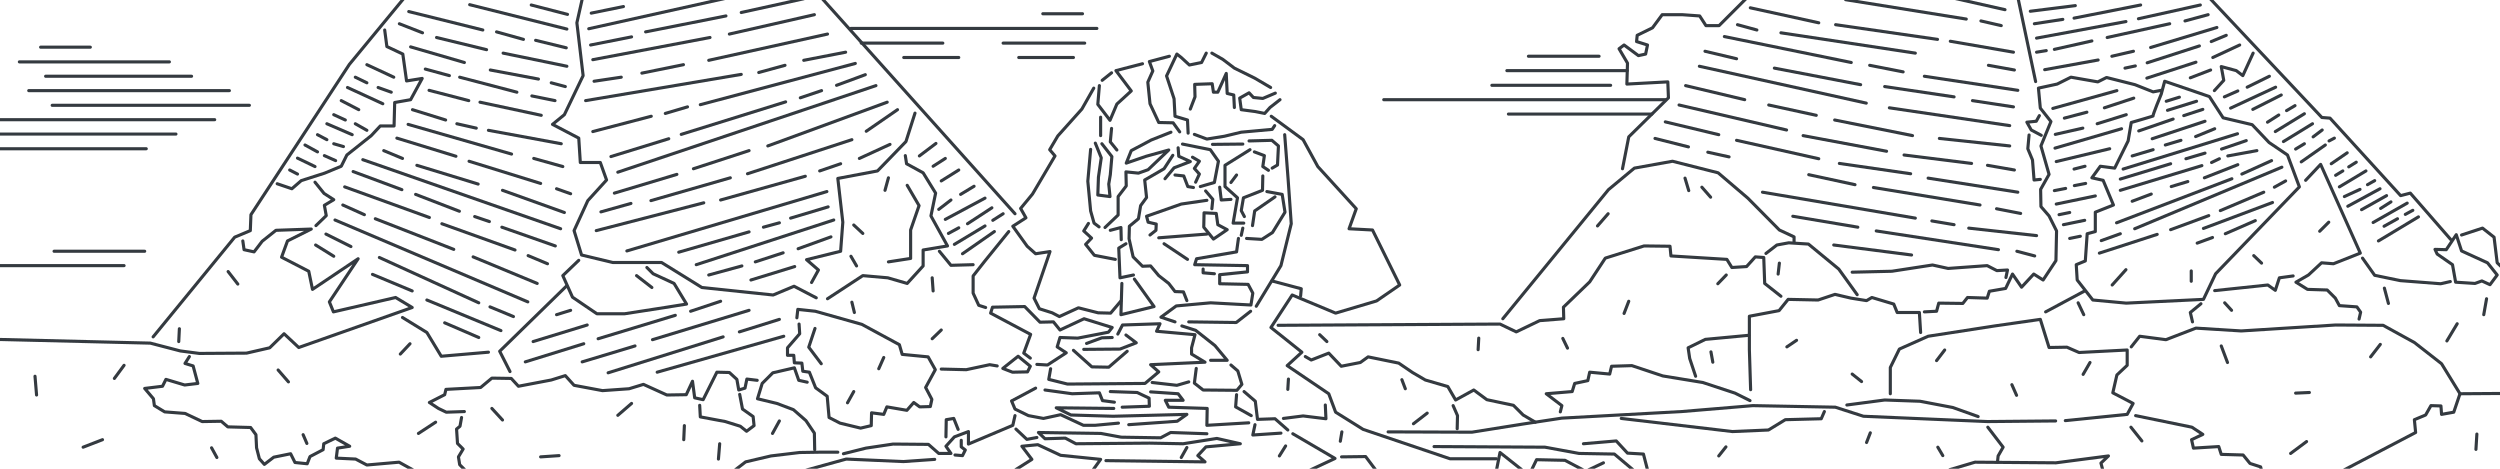 <svg xmlns="http://www.w3.org/2000/svg" viewBox="0 0 800 150"><style type="text/css">  
	.st0{fill:none;stroke:#343A40;stroke-linecap:round;stroke-linejoin:round;stroke-miterlimit:10;}
</style><polyline class="st0" points="406.8 37.2 417 44.7 421.7 53.3 434 66.8 431.7 73.2 439.2 73.6 447.9 91.2 440.5 96.3 427.4 100.2 413.5 94.4 406.7 104.8 416.6 112.7 411.9 117 425.2 126 427.4 131.9 436.2 137.4 464 146.8 478.8 146.8 "/><polyline class="st0" points="400 47.9 392 52.9 392 59.7 396 63.3 394.6 71.4 398 71.4 "/><polyline class="st0" points="378.4 46.1 387.3 47.9 389.9 51.6 388.6 58.4 384.1 59.7 "/><polyline class="st0" points="377.5 42.2 375.4 39.3 370.8 39.2 368 33.2 367.3 26.3 368.9 22.7 367.8 19.7 374.2 18 "/><polyline class="st0" points="377 47.3 377.2 50 380.9 51.7 375.7 53.7 372.8 57.2 "/><polyline class="st0" points="376 56 378.8 56.3 380.1 59.7 381.9 60 "/><polyline class="st0" points="386.2 64.1 378 65.3 366.9 69.2 367.4 71.1 370 71.7 369.9 73.7 368 75.2 "/><line class="st0" x1="370.8" y1="76.1" x2="386.2" y2="74.9"/><polygon class="st0" points="385.3 68.1 385.2 72.7 388.3 76.5 392.7 73.5 389.7 71.9 389.2 68.3 "/><polyline class="st0" points="390.3 59.9 390.8 64 393.9 63.8 "/><polyline class="st0" points="350.5 45.8 352.4 50.5 351.5 56.7 351.3 62.4 355.2 62.9 354.8 58.9 355.3 55.9 355.8 50.1 352.6 46 "/><polyline class="st0" points="351.8 27.4 351.3 33.4 355.2 38.5 357.4 33.3 362 29.1 357.1 22.6 365.6 20.4 "/><polyline class="st0" points="350 28.2 346.2 34.9 338.5 43.5 335.9 47.9 337.6 49.9 330.4 62.1 326.6 66.7 328.3 69.7 324.1 72.4 328.7 78.8 331.4 81.2 336 80.5 330.9 95.4 332.6 98.8 336.7 100.1 339 101.3 345.1 98.5 351.4 100.1 355.4 100.2 358.7 96.3 "/><polyline class="st0" points="348.3 71.5 346.8 73.9 349.3 76.2 347.4 78.2 350.2 81.7 356.9 83 "/><polyline class="st0" points="380.9 34.9 382.4 31 382.3 27 387.9 26.8 388.3 29.5 389.7 29.5 392.4 23.5 392.7 29.9 394.8 30.4 395 34.4 "/><polyline class="st0" points="408.1 29.8 404.1 31.5 401.1 31.2 399.7 29.7 396.7 31.4 397.2 35.1 401.7 35.7 404.7 36.3 406.4 34.4 409.6 31.9 "/><polyline class="st0" points="386 17 384.5 20 380.6 20.8 378 18.4 376.6 17.3 373.3 24.3 375.7 31.6 376 37.2 380 38.4 380.2 42.6 "/><line class="st0" x1="355.7" y1="23.3" x2="352.7" y2="25.7"/><polyline class="st0" points="387.8 17 391.3 19 395 21.8 401.5 25 406.6 28 "/><polyline class="st0" points="382.2 43 386.2 44.5 391.8 43.6 397.2 42.3 407.1 41.4 407.9 40.2 "/><polyline class="st0" points="374.7 42.3 368.4 44.8 362 48.2 360.4 52.2 366.8 50 374 48 367.4 54.3 364.3 55.4 360.3 55 360.4 59.5 357.8 62.9 357.8 68.8 353.6 72.8 "/><polyline class="st0" points="375.3 49.7 372.5 54 366.3 57.6 366.9 63.2 365 65.8 364.3 70 361.4 72.4 361.3 76.4 362.6 82.2 365.6 85.2 368.2 85.1 370.8 88.2 374 90.7 376 93.3 378.7 93.4 379.8 96.2 "/><line class="st0" x1="372.5" y1="78" x2="380" y2="83"/><polyline class="st0" points="407 89.9 416.4 92.4 416.2 94.7 "/><polyline class="st0" points="331.4 124.2 323.7 128.3 324.8 130.9 329.1 133 333.9 133.9 339.4 132.7 346.7 136.1 350.4 136.1 357.9 135.4 "/><polyline class="st0" points="356.4 130.7 338 130.5 342.7 132.8 356.2 133.2 379.8 132.6 376.7 134.8 361.2 135.9 "/><polyline class="st0" points="343.5 112.1 349.4 117.4 354.8 117.5 360.7 112.4 "/><polyline class="st0" points="408 63 401.5 67.5 400.8 72.2 "/><line class="st0" x1="352.2" y1="37.5" x2="352.2" y2="43.4"/><polyline class="st0" points="355.7 41.1 355.3 45.4 357.4 48 "/><polyline class="st0" points="349 47.8 348.1 58 349 67.5 350.1 71.4 351.7 72.6 "/><polyline class="st0" points="355.3 73.7 358.7 72.8 358.8 76.7 "/><polyline class="st0" points="360.3 78 358 79.4 358.4 88.9 362.7 88 "/><polyline class="st0" points="359 90.7 358.7 100.7 369.3 98.1 363 89.3 "/><polyline class="st0" points="401.4 48.6 404.6 49.8 404.1 53.3 405.9 54.5 "/><polyline class="st0" points="404.1 56.3 404 60.9 397.9 63.3 397.2 67.4 398.2 69.3 "/><polyline class="st0" points="396.3 76.3 395.7 80.6 382.9 82.8 382.3 84.7 399.2 85 399.2 87 390.3 87.9 390.3 90.8 399.4 91 400.9 93.8 400.3 97.6 387.4 96.9 376.4 97.9 371.5 101.5 376 103 "/><polyline class="st0" points="385 86.1 385 87.3 388.6 87.6 "/><polyline class="st0" points="405.4 61.3 410.3 62.2 411.2 67.9 407.2 74.4 403.8 76.6 398.9 76.3 "/><line class="st0" x1="397.7" y1="73" x2="397.2" y2="75.3"/><line class="st0" x1="388" y1="46.2" x2="397.7" y2="46.1"/><polyline class="st0" points="399.7 45.1 407 44.9 409.1 46.7 408.8 52.8 407.1 53.8 "/><polyline class="st0" points="411.1 43.1 412.2 57.4 413.2 71.6 409.9 85 402 98 "/><polyline class="st0" points="381.6 50.3 383.8 51.6 382.2 53.9 383.8 55.7 382.6 58.3 "/><line class="st0" x1="395.7" y1="56" x2="393.9" y2="58.4"/><polyline class="st0" points="385.8 61.1 388.1 63.8 387.8 66.8 "/><polyline class="st0" points="331.8 116.6 335.2 116.8 341.2 112.9 338.3 111 339.2 108 344.9 108.2 354.7 106.3 355.9 104.8 346.9 102 339.2 105.6 337.1 103 332.8 103.1 327.9 98.1 317.6 98.3 317 100.2 329.8 107 327.6 113 329.7 114.6 "/><polyline class="st0" points="322.8 74.1 315.1 83.6 311.4 88.3 311.4 93.8 313.2 97.7 315.4 98.4 "/><polygon class="st0" points="325.8 114 320.9 117.9 324 119.1 328.8 119 329.7 117.2 "/><polyline class="st0" points="336.2 118 335.6 121.4 341.6 122.9 366.4 122.7 370.8 119 368.2 116.7 385.6 115.9 381.3 113.3 381.3 111.3 382.4 107.1 370.1 106 371.2 103.6 359.2 104 357.7 106.9 "/><polyline class="st0" points="360.3 107.2 363.6 109.7 358.4 111.7 346.8 111.8 "/><polyline class="st0" points="347.7 109.9 352.6 108.1 355.9 108 "/><polyline class="st0" points="378.2 104.3 382.6 105.7 388.8 110.6 392.7 115.3 387.4 115.3 "/><polyline class="st0" points="393.9 116.8 396.1 118.7 397.4 123 395.8 124.9 385 124.8 382.2 122.6 382.8 117.9 "/><polyline class="st0" points="380.4 103 395.6 103.2 400.2 99.6 "/><polyline class="st0" points="395.7 126.3 395.4 130.2 400.4 133 "/><polyline class="st0" points="398.1 125.3 401.7 128.4 402.4 134.2 408 134 412.1 137.6 "/><polyline class="st0" points="401.6 135.9 400.9 139.2 409.9 138.6 "/><polyline class="st0" points="334.4 124.8 343.1 126 351.8 125.7 352.8 128.2 356.6 128.7 "/><polyline class="st0" points="355.3 125.3 363.9 125.6 367.7 127.4 367.8 130 359.1 130.3 "/><polyline class="st0" points="368.2 125.4 377 126 378.6 128.1 372.9 128.1 374 130.3 386.3 130.7 386.2 136.1 399.6 135.3 "/><polyline class="st0" points="368.7 122.4 376.6 123.3 380.4 122.2 "/><polyline class="st0" points="255 101.7 255.3 99 260.9 99.6 275.8 103.8 287.8 110.3 288.7 113.4 297 114.2 299.3 118.3 296.2 124 298.2 127.8 297.7 130.1 294.3 130.2 292.4 128.8 290.2 131.3 283.8 130.2 282.8 132.6 278.9 132.1 278.8 136.2 275.4 137 268.8 135.4 265.3 133.6 264.7 126.8 261 124.1 259 119.1 256.9 118.8 256.6 116.2 254.2 116.1 254 113.7 252 113.7 252 111.3 255.9 106.8 255.7 103.7 "/><polyline class="st0" points="301.2 118.1 309.2 118.3 316.7 116.7 319.1 117.1 "/><polyline class="st0" points="324.8 133 324.1 136.1 309.9 142.1 309.9 138.1 305.4 139.8 302.7 142.8 304.3 145.1 300.4 145.1 297.1 142.2 285.8 142.1 277.1 143.4 269.9 145.2 "/><polyline class="st0" points="302.7 139.8 302.8 134.3 305.2 133.9 306.6 137.4 "/><polyline class="st0" points="307.6 140.9 307.6 143 308.9 144 308 145.8 305.6 145.6 "/><polyline class="st0" points="258.3 122.3 255.6 121.7 254.2 117.7 247.3 119.3 243.9 122.7 242.4 127.6 248.6 129.1 253.9 131.1 257.9 134.6 260.6 138.6 260.7 143.9 "/><polyline class="st0" points="268.1 144.7 262.2 144.7 255.9 144.8 246.7 145.9 238.6 147.8 234.3 151.1 "/><polyline class="st0" points="148.6 131.7 142.8 131.9 140.3 130.7 137.4 128.8 142.3 126.3 142.7 124.6 153.8 124 157.4 121 163.6 121.1 165.9 123.6 176.4 121.6 180.9 120.2 183.7 123.3 192.8 125 201.3 124.4 205.9 123 213.4 126.4 219.6 126.3 221.6 122 222.3 127.3 225 127.9 229.4 119.1 233.4 119.2 235.8 121.4 236.4 124.8 238.4 124.2 239 121.3 242.3 121.7 "/><polyline class="st0" points="223.9 129.7 224.1 133.4 232.1 134.9 236.9 136.4 238.9 138 241.3 136.2 241 133.3 237.6 130.9 236.7 126.2 "/><polyline class="st0" points="147.7 133.6 147.2 136.4 146.1 137.3 146.4 141.9 148.2 143.7 146.7 146.2 147.1 148.7 149.2 150.8 "/><polyline class="st0" points="133.1 150.9 127.7 147.9 117.4 148.8 113.8 146.9 107.6 146.6 108 143.4 111.9 142.8 107.3 140.2 103.6 142 103.4 143.9 99.2 146.1 98.3 148.4 94.4 148 93 145.2 87.6 146.3 84.6 148.6 83 146.8 82.1 143.3 81.9 139.1 80.2 136.8 72.9 136.6 70.8 134.8 64.7 134.9 59.2 132.3 52.7 131.8 49.4 129.8 49.1 127.6 46.3 124.3 52 123.6 53.1 121.4 59.1 123.2 63.3 122.7 61.8 117.1 59.2 116.3 60.6 114.1 "/><polyline class="st0" points="-1.3 108.6 48.1 109.8 57.7 112.3 63.8 113.1 78.9 113 86.3 111.3 90.9 106.8 95.6 111.2 131.9 98.4 126.6 95.2 106.7 99.8 105.4 96.6 114.6 82.8 100 92.6 98.8 86.8 90.1 82.3 92 77.1 99.6 73.3 88.3 73.7 83.9 77.2 81.3 80.6 78.1 79.9 77.7 77.1 "/><polyline class="st0" points="49 107.8 75.1 75.9 80.1 73.8 80.3 68.7 111.8 20.6 129.7 -1.1 "/><polyline class="st0" points="123.1 9.6 123.8 14.9 128.9 17.3 130.1 25.9 135.1 25.1 131.4 31.9 126.3 32.8 126.1 40.3 121.7 40.3 118.8 43.4 111 49.6 109.2 53.2 103.9 55.4 96.4 57.8 93.4 60.4 88.7 58.8 "/><polyline class="st0" points="100.8 58.3 103.7 61.9 106.8 63.9 103.8 65.7 104.4 69 101.1 72.2 "/><polyline class="st0" points="186.6 -1.6 184.6 7.3 186.6 24.2 180.6 36.7 176.8 39.8 185.2 44.2 185.7 52 192.1 52 194.1 57.6 188.1 64.2 183.7 73.8 186.1 81.6 196.1 84 211.7 84 224.6 92 247.4 94.4 254.1 91.6 261.2 95.3 "/><line class="st0" x1="261.7" y1="-2" x2="324.8" y2="68.4"/><polyline class="st0" points="292.8 36.2 289.9 45.3 280.8 54.7 268.1 57.1 269.7 71.1 269 80.4 258.1 83.1 261.9 86.4 259.7 90.4 "/><polyline class="st0" points="181.2 91.6 159.9 112.4 163.2 118.9 "/><polyline class="st0" points="128.8 101.6 136.6 106.4 141.2 114 156.3 112.7 "/><polyline class="st0" points="185.2 83.3 180.1 88.2 183.2 95.1 191 100.4 199.9 100.4 212.8 98.4 219.7 97.3 215.7 90.7 209 87.6 207 85.6 "/><polyline class="st0" points="264.8 95.6 276.1 88.2 284.1 88.9 290.3 90.7 295.4 85.1 295.4 80 303.2 78.7 297.9 69.1 299.4 61.8 295.4 55.3 290.1 52.4 289.7 49.8 "/><polyline class="st0" points="300.6 80.4 304.3 84.9 311.4 84.7 "/><polyline class="st0" points="256.3 150.9 270.8 146.9 289.1 147.7 299.1 147 "/><polyline class="st0" points="325 150.3 330.2 147 327 142.8 332.1 142.3 339.4 145.7 352.2 147 349.1 151.3 "/><polyline class="st0" points="353.9 147.4 385.6 147.8 383.3 145.8 385.9 143 396.9 142 389.4 140.3 378.6 142 367.9 141.8 344.3 142 340.9 140.2 334.4 140.4 332.3 138.4 352.3 138.7 358.8 139.9 371.4 140.1 374.6 138.4 386.2 138.8 "/><polyline class="st0" points="325.1 137.3 328.6 140.6 331.8 140 "/><line class="st0" x1="379.8" y1="143.2" x2="378" y2="146.4"/><polyline class="st0" points="413.7 138.8 427.2 146.7 418 151 "/><polyline class="st0" points="429.3 146.2 437 146.1 440.6 150.9 "/><polyline class="st0" points="424.1 129.6 424.3 134 417 133.1 410.7 133.9 "/><polyline class="st0" points="409 104.1 480 103.7 485.2 106.2 492.7 102.6 500.4 102 500.3 98.3 508.7 90.2 513.7 82.6 526.1 78.7 534.4 78.8 534.7 81.9 552.6 83 554.2 85.6 558.9 85.3 561.7 82.2 564.4 82.4 564.7 90.7 569.9 94.8 "/><polyline class="st0" points="480.9 102 514.7 60.7 523 53.8 535.2 51.6 549.8 55.3 559.3 63.4 569.4 73.6 574.1 75.8 574.1 77.6 "/><polyline class="st0" points="565.1 81.1 568.6 78.4 572.4 77.7 578.7 78.1 588.4 86.1 594.3 94.3 "/><polyline class="st0" points="417.7 114.1 419.6 115.2 425.2 113 429.2 117.2 435.3 116 437.8 114.2 447.6 116.2 452 119.2 456.1 121.6 463.3 123.7 465.8 128 471.6 124.8 475.8 127.9 484.3 129.7 487.4 132.8 491.3 135.1 "/><polyline class="st0" points="465 129.8 466.4 133 466.3 137.2 "/><polyline class="st0" points="444.2 138.2 471 138.3 487.3 135.7 499.8 133.8 538.1 131.7 560.9 129.8 587.3 130.3 596.3 133.2 636 134.9 657.8 134.7 "/><polyline class="st0" points="591 129.6 603.1 128 614.4 128.4 624.9 130.4 633 133.3 "/><polyline class="st0" points="604.9 126 604.9 117.6 607.8 111.7 617 107.6 638.3 104.3 652.9 102.2 655.7 111.2 661.4 111.1 665.3 112.8 680.7 112 680.7 116.9 677.4 120 676.1 125.7 682.6 129.1 680.7 132.6 660.9 134.6 "/><polyline class="st0" points="499.3 131.8 499.8 129.8 494.8 126 503.1 125.3 503.9 122.7 508.1 121.8 508.7 119.1 515.1 119.7 515.7 117.2 522.2 117 532.1 120.3 544.9 122.4 555.2 125.8 560 128.2 "/><polyline class="st0" points="542.6 120.4 540.7 114.7 540.2 111.3 545.7 108.6 559.6 107.3 "/><polyline class="st0" points="560.2 124.7 559.8 111.9 559.8 101.2 569.3 99.4 572.2 95.8 581.8 96 587.2 94.2 592.3 95.4 597.3 96.2 599 95.2 606 97.3 607.1 100 614.2 100 614.6 106.4 "/><polyline class="st0" points="478.8 150.8 480 144.8 487.7 150.9 "/><polyline class="st0" points="489.9 150.8 491.7 147.1 500.8 147.3 507.4 150.8 513.1 148.1 "/><polyline class="st0" points="458.9 142.9 494.4 143.1 505.3 145.1 516.6 145.3 523.6 151.2 "/><polyline class="st0" points="506.7 142 517.2 141.1 520.8 145 525.9 145.3 527.4 151.1 "/><polyline class="st0" points="518.8 133.9 554.4 138.1 565.9 137.6 571.3 134.3 582.8 134 583.8 131.7 "/><polyline class="st0" points="636.1 136.7 641 143.1 639.4 145.9 639.2 147.8 "/><polyline class="st0" points="623.9 150.3 632 147.9 657.9 148.1 674.7 145.9 672.3 148.2 673 150.8 "/><polyline class="st0" points="683.4 133 701.4 136.7 704.9 139 701.3 140.7 701.9 143.4 710 142.9 710.8 145.4 717.8 145.6 720 148.3 723.4 149.4 723.9 151.3 "/><polyline class="st0" points="749.1 150.9 773 138.4 772.6 134.3 776.2 132.8 777.9 129.8 781.1 129.9 781.3 132.6 785.2 131.9 787.2 126 781.3 116.4 772.6 109.6 762.6 104.1 747.4 104 717.2 105.9 702.7 105 693.1 108.7 684.7 107.6 682 111 "/><line class="st0" x1="654.6" y1="99.8" x2="667.1" y2="93.1"/><polyline class="st0" points="615.8 99.8 619.7 99.6 620.4 97 628.1 97.1 629.6 95.2 635.9 95.4 636.6 93.2 641.8 92.3 644 87.7 646.9 91.9 650.8 87.7 653.8 89.6 657.9 83.4 658.1 73.9 655.7 69.1 653.1 66.1 653 60.6 655.7 55.8 653.1 46.7 656.3 38.9 652.9 34.6 652.3 28.2 658.3 26.9 662.7 24.7 671.3 26.2 674.1 24.8 683.2 27.1 689 29.4 691.6 28.9 "/><path class="st0" d="M705.1 95.8L680.4 97l-10.7-1 -5-6.4 -0.3-4.9 2.9-1.2 0.6-8.7 2.6-0.7v-6.2l5.8-2.3L673 57.7l-3.6-0.8 2.7-3.7 4.6 0.6 4.3-8.7 1-5.9c0 0 7.3-2.1 7-2.1s2.6-7 2.6-7l1.1-4.1L707 30.9l4.4 6.8 9.3 2.2 5.4 5.7 5.9 4 3.8 10.2 -26.8 27.8L705.1 95.8z"/><polyline class="st0" points="704.3 97.2 700.9 100 701.6 103 "/><polyline class="st0" points="737.8 57.7 742.6 52.6 755.3 81 746.7 84.4 742.9 84.1 738.7 88 734.7 90.3 738.4 92.6 744.7 92.8 747.3 95.4 748.6 97.8 754.2 98.2 755.4 99.9 754.9 102.1 "/><polyline class="st0" points="708.7 93 725.7 91.2 728.1 92.9 729.4 88.9 733.8 88.3 "/><polyline class="st0" points="708.6 29 711.6 25.7 710.8 21.3 715.6 22.6 717.7 24.2 721 17 "/><polyline class="st0" points="706.8 -0.9 743 37.6 745.6 37.8 768.2 62.6 771.3 61.8 784.2 76.6 "/><polygon class="st0" points="786 75.1 782.8 79.9 779.2 79.8 779.9 81.3 784.8 84.7 785.8 90.3 792 90.7 794.2 89.9 796.8 91.1 799.1 88 796 84.1 787.7 80.3 "/><polyline class="st0" points="787.7 75.2 794.4 73 798.1 75.9 799.1 84.1 801.1 86 "/><polyline class="st0" points="756 82.6 759.9 88.1 768.1 89.8 781 90.8 784.1 90.1 "/><line class="st0" x1="787.2" y1="126" x2="801.6" y2="125.9"/><polyline class="st0" points="652.6 37 651.6 38.8 648.6 39.1 650 41.6 653.2 43.3 "/><polyline class="st0" points="649.3 43.2 648.9 47.6 650.4 51.2 650.9 57.6 652.9 57.4 "/><line class="st0" x1="645.6" y1="-1.4" x2="651.4" y2="26.1"/><polyline class="st0" points="519.2 54 521.2 43.8 533.9 31.3 533.7 26.2 520.6 26.9 520.8 20.2 518.1 15.6 519.7 14.4 524.3 17.8 526.6 17.3 527.2 14.4 523.7 13.3 523.9 11.3 528.8 8.9 531.9 4.7 538.3 4.7 543.9 5.1 545.9 8.2 550.1 8.2 560.1 -1.8 "/><polyline class="st0" points="592.7 87.1 605.4 86.8 618.4 84.8 623.4 85.9 635.9 85 639 86.6 642.4 86.4 641.9 88.8 "/><line class="st0" x1="130.8" y1="3.7" x2="154.5" y2="9.6"/><line class="st0" x1="158.9" y1="10.2" x2="167.5" y2="12.6"/><line class="st0" x1="171.4" y1="12.9" x2="181.2" y2="15.3"/><line class="st0" x1="127.8" y1="7.6" x2="135.2" y2="10.5"/><line class="st0" x1="139.7" y1="12" x2="155.7" y2="15.9"/><line class="st0" x1="161" y1="17" x2="181.4" y2="21.2"/><line class="st0" x1="131.4" y1="15" x2="148.6" y2="20"/><line class="st0" x1="156.9" y1="22.4" x2="172.3" y2="25.3"/><line class="st0" x1="176.4" y1="26.5" x2="180.9" y2="27.7"/><line class="st0" x1="136.1" y1="22.1" x2="143.8" y2="24.2"/><line class="st0" x1="147.1" y1="24.7" x2="165.4" y2="29.5"/><line class="st0" x1="170.2" y1="30.7" x2="177.6" y2="32.2"/><line class="st0" x1="137.3" y1="28.9" x2="150" y2="32.2"/><line class="st0" x1="153.6" y1="32.7" x2="173.2" y2="36.9"/><line class="st0" x1="132" y1="35.1" x2="142.6" y2="38.4"/><line class="st0" x1="146.2" y1="39.6" x2="152.4" y2="41"/><line class="st0" x1="156.3" y1="41.7" x2="179.6" y2="46"/><line class="st0" x1="189" y1="14.4" x2="202.1" y2="11.8"/><line class="st0" x1="206.6" y1="10.2" x2="232.3" y2="5.1"/><line class="st0" x1="237.2" y1="4" x2="257.2" y2="-0.4"/><line class="st0" x1="189.7" y1="19.1" x2="227.2" y2="12"/><line class="st0" x1="233.4" y1="10.9" x2="260.6" y2="4.7"/><line class="st0" x1="190.1" y1="26" x2="198.8" y2="24.7"/><line class="st0" x1="242.8" y1="23.2" x2="251.2" y2="20.9"/><line class="st0" x1="205.4" y1="23.4" x2="218.7" y2="20.7"/><line class="st0" x1="257.2" y1="19.3" x2="270.6" y2="16.7"/><line class="st0" x1="226.8" y1="19.3" x2="264.8" y2="10.9"/><line class="st0" x1="187.4" y1="32.2" x2="237.2" y2="23.8"/><line class="st0" x1="117.4" y1="20.7" x2="126" y2="24.7"/><line class="st0" x1="113.7" y1="24.7" x2="117.4" y2="26.5"/><line class="st0" x1="121" y1="28" x2="125.2" y2="29.5"/><line class="st0" x1="111.2" y1="28" x2="122.5" y2="33.2"/><line class="st0" x1="109.2" y1="32.2" x2="114.8" y2="35.1"/><line class="st0" x1="106.8" y1="36.7" x2="110.5" y2="38.4"/><line class="st0" x1="113.7" y1="39.6" x2="117.4" y2="41.7"/><line class="st0" x1="104.6" y1="39.6" x2="112.7" y2="43.1"/><line class="st0" x1="101.6" y1="43.1" x2="104.6" y2="44.7"/><line class="st0" x1="106.8" y1="46" x2="109.9" y2="46.9"/><line class="st0" x1="97.6" y1="46.4" x2="101.6" y2="48.6"/><line class="st0" x1="103.8" y1="49.8" x2="107.4" y2="51.4"/><line class="st0" x1="95.2" y1="50.6" x2="100.8" y2="53.3"/><line class="st0" x1="92.7" y1="54.4" x2="95.2" y2="55.7"/><line class="st0" x1="116.1" y1="51.1" x2="179.4" y2="73.2"/><line class="st0" x1="107.2" y1="70.4" x2="168.9" y2="96.6"/><line class="st0" x1="197.7" y1="55.1" x2="280.3" y2="27.4"/><line class="st0" x1="200.6" y1="80.3" x2="264.6" y2="61.3"/><line class="st0" x1="150.3" y1="1.5" x2="181.4" y2="9.3"/><line class="st0" x1="170" y1="1.6" x2="181.6" y2="4.6"/><line class="st0" x1="188.4" y1="9.2" x2="232.9" y2="-0.7"/><line class="st0" x1="189.2" y1="4.2" x2="199.5" y2="2.1"/><line class="st0" x1="195.5" y1="50.1" x2="214" y2="44.4"/><line class="st0" x1="218" y1="43" x2="251.4" y2="32.6"/><line class="st0" x1="256.1" y1="31.3" x2="262.9" y2="29"/><line class="st0" x1="267.7" y1="27.3" x2="276.9" y2="23.9"/><line class="st0" x1="273.7" y1="20.3" x2="224.1" y2="33.5"/><line class="st0" x1="220" y1="34.2" x2="212.9" y2="36.3"/><line class="st0" x1="208.4" y1="37.2" x2="189.7" y2="42.1"/><line class="st0" x1="130.6" y1="39.8" x2="163.7" y2="49.3"/><line class="st0" x1="170.8" y1="50.7" x2="180.1" y2="53.3"/><line class="st0" x1="127" y1="44.2" x2="145.9" y2="50"/><line class="st0" x1="150.1" y1="51.6" x2="173" y2="58.7"/><line class="st0" x1="178.1" y1="60.4" x2="182.6" y2="62"/><line class="st0" x1="122.8" y1="48.2" x2="128.8" y2="50.7"/><line class="st0" x1="133.4" y1="52.9" x2="153" y2="58.9"/><line class="st0" x1="160.8" y1="60.9" x2="180.6" y2="68"/><line class="st0" x1="113" y1="54.9" x2="128.6" y2="60.7"/><line class="st0" x1="133" y1="62.2" x2="147" y2="67.6"/><line class="st0" x1="151.9" y1="69.3" x2="156.6" y2="70.9"/><line class="st0" x1="160.6" y1="72.7" x2="177.7" y2="78.7"/><line class="st0" x1="110.3" y1="59.8" x2="137.4" y2="69.6"/><line class="st0" x1="141.4" y1="71.6" x2="164.8" y2="80"/><line class="st0" x1="169" y1="81.8" x2="175.2" y2="84.4"/><line class="st0" x1="109.7" y1="65.6" x2="116.6" y2="68.7"/><line class="st0" x1="120.1" y1="70" x2="145.2" y2="79.8"/><line class="st0" x1="151.4" y1="82.2" x2="171.9" y2="90.7"/><line class="st0" x1="104.3" y1="74.9" x2="112.3" y2="78.9"/><line class="st0" x1="101" y1="78.4" x2="106.8" y2="82"/><line class="st0" x1="121.4" y1="82.4" x2="153.2" y2="96.9"/><line class="st0" x1="156.8" y1="98.2" x2="164.3" y2="101.3"/><line class="st0" x1="119.2" y1="87.8" x2="131.9" y2="93.1"/><line class="st0" x1="136.6" y1="96" x2="160.3" y2="105.8"/><line class="st0" x1="142.3" y1="103.3" x2="153.2" y2="108"/><line class="st0" x1="196.6" y1="61.8" x2="216.6" y2="55.8"/><line class="st0" x1="221.9" y1="54" x2="239.7" y2="48.2"/><line class="st0" x1="245.7" y1="46.7" x2="283.9" y2="32.7"/><line class="st0" x1="287.2" y1="35.1" x2="277.2" y2="42"/><line class="st0" x1="272.6" y1="44.7" x2="239.2" y2="55.6"/><line class="st0" x1="233.7" y1="56.9" x2="208.3" y2="64.2"/><line class="st0" x1="201.9" y1="65.1" x2="192.3" y2="67.8"/><line class="st0" x1="190.8" y1="73.8" x2="225.2" y2="64.9"/><line class="st0" x1="230.6" y1="64" x2="257.7" y2="56.4"/><line class="st0" x1="262.3" y1="54.7" x2="269" y2="52.4"/><line class="st0" x1="275" y1="50.7" x2="284.8" y2="46.2"/><line class="st0" x1="217.2" y1="80.7" x2="239.7" y2="74.2"/><line class="st0" x1="244.3" y1="72.7" x2="249.4" y2="71.3"/><line class="st0" x1="253" y1="69.8" x2="265" y2="66.2"/><line class="st0" x1="266.8" y1="70.4" x2="222.8" y2="84.7"/><line class="st0" x1="226.8" y1="88" x2="237.4" y2="85.1"/><line class="st0" x1="241.7" y1="83.8" x2="250.6" y2="80.9"/><line class="st0" x1="255.4" y1="79.6" x2="265.9" y2="75.8"/><line class="st0" x1="240.3" y1="89.6" x2="254.3" y2="85.3"/><line class="st0" x1="250.8" y1="107.6" x2="210.3" y2="119.1"/><line class="st0" x1="249.4" y1="102.2" x2="236.6" y2="106.2"/><line class="st0" x1="231.4" y1="107.8" x2="194.6" y2="119.3"/><line class="st0" x1="186.3" y1="115.8" x2="203.2" y2="110.7"/><line class="st0" x1="208.8" y1="108.7" x2="239.7" y2="99.3"/><line class="st0" x1="230.6" y1="96.4" x2="221" y2="99.6"/><line class="st0" x1="216.1" y1="100.9" x2="191.4" y2="108.4"/><line class="st0" x1="186.8" y1="110" x2="168.1" y2="115.8"/><line class="st0" x1="187.9" y1="104" x2="170.6" y2="109.3"/><line class="st0" x1="182.6" y1="99.3" x2="178.1" y2="100.7"/><line class="st0" x1="203.7" y1="88.2" x2="208.6" y2="92"/><polyline class="st0" points="260.8 105.1 258.8 111.1 262.8 116.4 "/><polyline class="st0" points="290.3 59.3 294.1 65.8 291.4 73.6 291.4 82.7 284.3 83.8 "/><line class="st0" x1="299.5" y1="45.9" x2="294.2" y2="49.9"/><line class="st0" x1="302.5" y1="50.7" x2="298.6" y2="53.2"/><line class="st0" x1="306.8" y1="54.4" x2="301.2" y2="57.9"/><line class="st0" x1="311.7" y1="59.6" x2="307.4" y2="62.2"/><line class="st0" x1="304.3" y1="64" x2="300.4" y2="67"/><line class="st0" x1="315.2" y1="63.4" x2="302.5" y2="70.2"/><line class="st0" x1="317.4" y1="66.5" x2="309.6" y2="71.6"/><line class="st0" x1="306.8" y1="72.9" x2="303.5" y2="74.7"/><line class="st0" x1="305.4" y1="78.2" x2="315.2" y2="72.3"/><line class="st0" x1="317.7" y1="70.5" x2="321" y2="68.4"/><line class="st0" x1="318.2" y1="74.1" x2="308" y2="81.2"/><line class="st0" x1="560.1" y1="2.5" x2="582" y2="7.3"/><line class="st0" x1="587.4" y1="7.9" x2="620" y2="12.6"/><line class="st0" x1="624.1" y1="13.2" x2="644.3" y2="16.7"/><line class="st0" x1="644.6" y1="22.4" x2="636.3" y2="20.9"/><line class="st0" x1="612.9" y1="17" x2="569.9" y2="10.5"/><line class="st0" x1="562.2" y1="9.6" x2="556" y2="7.9"/><line class="st0" x1="551.8" y1="11.7" x2="592.4" y2="20"/><line class="st0" x1="598.3" y1="20.9" x2="609" y2="23"/><line class="st0" x1="615.8" y1="24.4" x2="645.7" y2="28.9"/><line class="st0" x1="644.3" y1="34.2" x2="631.2" y2="32.2"/><line class="st0" x1="625.3" y1="31" x2="603.1" y2="27.7"/><line class="st0" x1="595.4" y1="27.1" x2="567.8" y2="21.8"/><line class="st0" x1="555.7" y1="18.8" x2="545.6" y2="16.4"/><line class="st0" x1="543.8" y1="21.2" x2="597.2" y2="33"/><line class="st0" x1="643.1" y1="40.2" x2="604.6" y2="34.5"/><line class="st0" x1="539.4" y1="27.4" x2="558.3" y2="31.9"/><line class="st0" x1="566" y1="33.6" x2="581.2" y2="36.9"/><line class="st0" x1="587.1" y1="38.4" x2="612" y2="43.4"/><line class="st0" x1="620.6" y1="44.3" x2="643.1" y2="46.7"/><line class="st0" x1="537.3" y1="33.6" x2="571.7" y2="41.6"/><line class="st0" x1="577" y1="43.4" x2="603.7" y2="48.4"/><line class="st0" x1="609.3" y1="49.6" x2="630.9" y2="52.3"/><line class="st0" x1="636" y1="52.9" x2="644.6" y2="54.4"/><line class="st0" x1="532.9" y1="39" x2="550" y2="43.1"/><line class="st0" x1="555.7" y1="44.9" x2="582" y2="50.8"/><line class="st0" x1="588.6" y1="52.3" x2="611.4" y2="55.6"/><line class="st0" x1="617" y1="57" x2="645.7" y2="61.5"/><line class="st0" x1="529.6" y1="44.3" x2="540.3" y2="47"/><line class="st0" x1="546.5" y1="48.7" x2="553.3" y2="50.2"/><line class="st0" x1="578.8" y1="55.9" x2="593.6" y2="59.1"/><line class="st0" x1="599.5" y1="60" x2="633.6" y2="65.6"/><line class="st0" x1="638.9" y1="66.8" x2="646.6" y2="68.3"/><line class="st0" x1="564" y1="61.5" x2="612.9" y2="69.8"/><line class="st0" x1="618.2" y1="70.7" x2="625.3" y2="71.9"/><line class="st0" x1="630" y1="73" x2="651.7" y2="75.4"/><line class="st0" x1="573.7" y1="69.2" x2="594.5" y2="72.7"/><line class="st0" x1="600.4" y1="73.9" x2="639.5" y2="79.9"/><line class="st0" x1="645.4" y1="80.4" x2="651.1" y2="81.9"/><line class="st0" x1="586.8" y1="78.4" x2="611.7" y2="81.6"/><line class="st0" x1="590.6" y1="-0.1" x2="629.2" y2="6.1"/><line class="st0" x1="633.9" y1="6.7" x2="640.4" y2="8.2"/><line class="st0" x1="641.6" y1="3.1" x2="624.7" y2="-0.7"/><line class="st0" x1="649.7" y1="3.6" x2="664.1" y2="1.8"/><line class="st0" x1="651" y1="7.6" x2="660.1" y2="6.2"/><line class="st0" x1="663.7" y1="5.8" x2="685" y2="1.6"/><line class="st0" x1="651.7" y1="12.2" x2="680.3" y2="6.9"/><line class="st0" x1="684.3" y1="6" x2="704.1" y2="1.6"/><line class="st0" x1="706.6" y1="4.7" x2="699.2" y2="6.7"/><line class="st0" x1="694.3" y1="7.6" x2="674.3" y2="12"/><line class="st0" x1="669.4" y1="13.1" x2="657.4" y2="15.8"/><line class="st0" x1="654.8" y1="16.2" x2="651.7" y2="16.7"/><line class="st0" x1="654.3" y1="22.3" x2="671.4" y2="19.2"/><line class="st0" x1="675.8" y1="18" x2="682.7" y2="16.4"/><line class="st0" x1="688.2" y1="15.2" x2="709.4" y2="8.8"/><line class="st0" x1="712.4" y1="11.3" x2="707.6" y2="13.3"/><line class="st0" x1="703.8" y1="14.7" x2="687.1" y2="20.1"/><line class="st0" x1="683.3" y1="21.1" x2="680" y2="21.8"/><line class="st0" x1="687" y1="25" x2="702.7" y2="19.9"/><line class="st0" x1="708.1" y1="18.4" x2="716.7" y2="14.4"/><line class="st0" x1="707.4" y1="22.4" x2="700.9" y2="24.9"/><line class="st0" x1="726.2" y1="24.4" x2="719.1" y2="27.9"/><line class="st0" x1="716.1" y1="29.1" x2="711.8" y2="31"/><line class="st0" x1="713.8" y1="34.6" x2="728.2" y2="27.9"/><line class="st0" x1="720.9" y1="35" x2="730" y2="30.4"/><line class="st0" x1="725.6" y1="39.1" x2="729.2" y2="36.8"/><line class="st0" x1="731.7" y1="35.4" x2="734.4" y2="33.8"/><line class="st0" x1="737.4" y1="36.4" x2="728.1" y2="42.1"/><line class="st0" x1="730.7" y1="45.3" x2="740" y2="39.6"/><line class="st0" x1="743.1" y1="41.6" x2="740.2" y2="43.8"/><line class="st0" x1="737.4" y1="46" x2="734.6" y2="47.7"/><line class="st0" x1="736.4" y1="51.8" x2="744.1" y2="46.4"/><line class="st0" x1="747" y1="44.2" x2="745.3" y2="45.1"/><line class="st0" x1="677.4" y1="29" x2="656.9" y2="34.7"/><line class="st0" x1="682.8" y1="31.4" x2="673.4" y2="34.5"/><line class="st0" x1="667.8" y1="35.9" x2="660.6" y2="37.8"/><line class="st0" x1="657.7" y1="43" x2="666.5" y2="41"/><line class="st0" x1="671.1" y1="39.6" x2="680.4" y2="36.7"/><line class="st0" x1="678.9" y1="41.2" x2="657.6" y2="47.4"/><line class="st0" x1="658" y1="51.7" x2="675.1" y2="47.6"/><line class="st0" x1="667.2" y1="53.2" x2="663.7" y2="54.1"/><line class="st0" x1="661" y1="60.3" x2="657.4" y2="61"/><line class="st0" x1="658" y1="65.3" x2="670.5" y2="62.7"/><line class="st0" x1="667.4" y1="58.7" x2="663.8" y2="59.4"/><line class="st0" x1="658.9" y1="68.7" x2="662.3" y2="68"/><line class="st0" x1="660.3" y1="71.9" x2="667.1" y2="70.5"/><line class="st0" x1="662.3" y1="76.3" x2="665.7" y2="75.6"/><line class="st0" x1="574.9" y1="108.9" x2="571.8" y2="111"/><line class="st0" x1="592.7" y1="119.7" x2="595.7" y2="122.1"/><line class="st0" x1="622.3" y1="112" x2="619.7" y2="115.4"/><line class="st0" x1="643.8" y1="123.1" x2="645.3" y2="126.5"/><line class="st0" x1="598.5" y1="138.5" x2="597.3" y2="141.6"/><line class="st0" x1="620.1" y1="143.1" x2="621.7" y2="145.8"/><line class="st0" x1="552.3" y1="143" x2="550" y2="145.9"/><line class="st0" x1="547.5" y1="112.6" x2="548.1" y2="115.9"/><line class="st0" x1="552.4" y1="88" x2="549.7" y2="90.8"/><line class="st0" x1="569.4" y1="84.2" x2="569" y2="87.7"/><line class="st0" x1="521.2" y1="96.4" x2="519.7" y2="100.3"/><line class="st0" x1="500.1" y1="108.3" x2="501.6" y2="111.4"/><line class="st0" x1="514.6" y1="68.4" x2="511.2" y2="72.3"/><line class="st0" x1="539.2" y1="57" x2="540.4" y2="61"/><line class="st0" x1="544.6" y1="59.9" x2="547.4" y2="63.1"/><line class="st0" x1="473.2" y1="108.2" x2="473" y2="111.9"/><line class="st0" x1="448.6" y1="121.5" x2="449.7" y2="124.4"/><line class="st0" x1="456.7" y1="132.2" x2="452.3" y2="135.6"/><line class="st0" x1="412.3" y1="121.3" x2="412.1" y2="124.6"/><line class="st0" x1="422.3" y1="107.1" x2="424.6" y2="109.3"/><line class="st0" x1="429.4" y1="138.2" x2="428.9" y2="141.2"/><line class="st0" x1="411.4" y1="142.7" x2="409.4" y2="145.9"/><line class="st0" x1="681.9" y1="136.7" x2="685.4" y2="141.1"/><line class="st0" x1="668.8" y1="116" x2="666.6" y2="119.8"/><line class="st0" x1="665" y1="96.9" x2="666.8" y2="100.7"/><line class="st0" x1="711.9" y1="96.9" x2="714.1" y2="99.3"/><line class="st0" x1="721.2" y1="81.8" x2="723.7" y2="84.2"/><line class="st0" x1="745.2" y1="71.1" x2="742.3" y2="74"/><line class="st0" x1="701.2" y1="86.7" x2="701.2" y2="90"/><line class="st0" x1="680.3" y1="86.3" x2="675.9" y2="91.2"/><line class="st0" x1="273.2" y1="72" x2="276.1" y2="74.7"/><line class="st0" x1="284.3" y1="56.9" x2="283.2" y2="60.9"/><line class="st0" x1="272.3" y1="82" x2="274.1" y2="85.1"/><line class="st0" x1="272.6" y1="96.7" x2="273.4" y2="100"/><line class="st0" x1="298.3" y1="88.9" x2="298.6" y2="93.1"/><line class="st0" x1="298.3" y1="108.4" x2="301.2" y2="105.6"/><line class="st0" x1="282.8" y1="114.4" x2="281.2" y2="118"/><line class="st0" x1="271.2" y1="128.9" x2="273.2" y2="125.3"/><line class="st0" x1="249.4" y1="134.7" x2="247.2" y2="138.7"/><line class="st0" x1="230.3" y1="142" x2="229.9" y2="146.9"/><line class="st0" x1="219" y1="136.2" x2="218.8" y2="140.7"/><line class="st0" x1="202.1" y1="129.1" x2="197.7" y2="132.9"/><line class="st0" x1="157.4" y1="130.7" x2="160.8" y2="134.4"/><line class="st0" x1="139.4" y1="135.1" x2="133.9" y2="138.7"/><line class="st0" x1="131.2" y1="110" x2="128.1" y2="113.3"/><line class="st0" x1="89" y1="118.4" x2="92.3" y2="122.2"/><line class="st0" x1="73" y1="86.9" x2="76.1" y2="90.9"/><line class="st0" x1="11.2" y1="120.4" x2="11.7" y2="126.4"/><line class="st0" x1="39.7" y1="116.9" x2="36.6" y2="121.1"/><line class="st0" x1="26.6" y1="143.1" x2="32.8" y2="140.7"/><line class="st0" x1="67.7" y1="143.3" x2="69.4" y2="146.4"/><line class="st0" x1="97" y1="139.1" x2="98.2" y2="141.9"/><line class="st0" x1="178.9" y1="145.8" x2="173" y2="146.2"/><line class="st0" x1="57.4" y1="105.2" x2="57.2" y2="109.3"/><line class="st0" x1="705.6" y1="38.8" x2="688.7" y2="44.4"/><line class="st0" x1="708.7" y1="41.2" x2="702.6" y2="43.7"/><line class="st0" x1="697.9" y1="44.9" x2="692.9" y2="46.4"/><line class="st0" x1="677.3" y1="71.3" x2="714.2" y2="57.2"/><line class="st0" x1="717.4" y1="55.7" x2="726.9" y2="51.4"/><line class="st0" x1="716.1" y1="52.7" x2="705.4" y2="56.9"/><line class="st0" x1="700.1" y1="58.1" x2="694.8" y2="59.7"/><line class="st0" x1="688.4" y1="62.1" x2="682.3" y2="64.4"/><line class="st0" x1="671.8" y1="81" x2="690.3" y2="75"/><line class="st0" x1="694.6" y1="73.5" x2="706.8" y2="69"/><line class="st0" x1="710.5" y1="67.4" x2="724.4" y2="61.5"/><line class="st0" x1="727.8" y1="59.9" x2="731.4" y2="57.9"/><line class="st0" x1="730.2" y1="53.5" x2="683.1" y2="73.2"/><line class="st0" x1="678.5" y1="74.8" x2="672.4" y2="77"/><line class="st0" x1="689" y1="47.9" x2="682.3" y2="49.9"/><line class="st0" x1="684.4" y1="41.9" x2="695.4" y2="38.1"/><line class="st0" x1="698.8" y1="37" x2="704.9" y2="35"/><line class="st0" x1="702.9" y1="32.4" x2="693.6" y2="35.3"/><line class="st0" x1="697.4" y1="31.1" x2="693.2" y2="32.4"/><line class="st0" x1="679.4" y1="54.1" x2="716" y2="42.8"/><line class="st0" x1="718.8" y1="45" x2="710.9" y2="47.7"/><line class="st0" x1="705.6" y1="49" x2="699.5" y2="50.8"/><line class="st0" x1="694.6" y1="52.4" x2="678.5" y2="57.3"/><line class="st0" x1="678.5" y1="60.9" x2="704.6" y2="53"/><line class="st0" x1="707.7" y1="52" x2="710.2" y2="50.8"/><line class="st0" x1="712.9" y1="49.9" x2="722.2" y2="48.2"/><line class="st0" x1="705.1" y1="73.1" x2="727.2" y2="64.8"/><line class="st0" x1="721.7" y1="70.6" x2="712.1" y2="74.8"/><line class="st0" x1="708" y1="76" x2="703.1" y2="77.8"/><line class="st0" x1="746" y1="52.4" x2="751.1" y2="48.9"/><line class="st0" x1="747.4" y1="56.1" x2="749.7" y2="54.7"/><line class="st0" x1="751.6" y1="53.4" x2="754" y2="51.9"/><line class="st0" x1="757.1" y1="54.7" x2="748.6" y2="59.8"/><line class="st0" x1="750.2" y1="62.9" x2="755.2" y2="60.6"/><line class="st0" x1="757.6" y1="59.1" x2="759.9" y2="57.8"/><line class="st0" x1="751.3" y1="66" x2="761.6" y2="60.4"/><line class="st0" x1="763.7" y1="62.6" x2="755.7" y2="67.1"/><line class="st0" x1="765.1" y1="64.6" x2="761.8" y2="66.7"/><line class="st0" x1="770.3" y1="65" x2="759.4" y2="71.2"/><line class="st0" x1="772.1" y1="67.3" x2="769.7" y2="68.6"/><line class="st0" x1="767.2" y1="70" x2="762.9" y2="72.4"/><line class="st0" x1="773.9" y1="69.4" x2="761.1" y2="77.1"/><line class="st0" x1="761.7" y1="110.2" x2="758.6" y2="114.2"/><line class="st0" x1="733" y1="145.1" x2="738.1" y2="141.3"/><line class="st0" x1="710.8" y1="110.7" x2="712.8" y2="116"/><line class="st0" x1="783" y1="109.1" x2="786.3" y2="103.6"/><line class="st0" x1="734.6" y1="125.8" x2="739" y2="125.6"/><line class="st0" x1="763" y1="92.2" x2="764.3" y2="97.1"/><line class="st0" x1="795.7" y1="95.6" x2="794.8" y2="100.7"/><line class="st0" x1="792.3" y1="143.8" x2="792.6" y2="138.9"/><line class="st0" x1="13" y1="15.1" x2="28.9" y2="15.1"/><line class="st0" x1="6.2" y1="19.8" x2="54.2" y2="19.8"/><line class="st0" x1="14.6" y1="24.4" x2="61.3" y2="24.4"/><line class="st0" x1="16.7" y1="33.7" x2="79.8" y2="33.7"/><line class="st0" x1="9.2" y1="29" x2="73.4" y2="29"/><line class="st0" x1="-1.6" y1="38.3" x2="68.7" y2="38.3"/><line class="st0" x1="-1.6" y1="42.9" x2="56.3" y2="42.9"/><line class="st0" x1="-1.6" y1="47.6" x2="46.8" y2="47.6"/><line class="st0" x1="17.3" y1="80.4" x2="46.3" y2="80.4"/><line class="st0" x1="-1.6" y1="85" x2="39.7" y2="85"/><line class="st0" x1="489.1" y1="18" x2="511.7" y2="18"/><line class="st0" x1="482.2" y1="22.6" x2="520.7" y2="22.6"/><line class="st0" x1="477.4" y1="27.3" x2="515.4" y2="27.3"/><line class="st0" x1="482.7" y1="36.5" x2="528.6" y2="36.5"/><line class="st0" x1="442.8" y1="31.9" x2="532.9" y2="31.9"/><line class="st0" x1="272.3" y1="9.1" x2="351" y2="9.1"/><line class="st0" x1="275.6" y1="13.8" x2="301.7" y2="13.8"/><line class="st0" x1="321" y1="13.8" x2="347.1" y2="13.8"/><line class="st0" x1="289.2" y1="18.4" x2="306.8" y2="18.4"/><line class="st0" x1="326" y1="18.4" x2="343.5" y2="18.4"/><line class="st0" x1="333.7" y1="4.4" x2="346.4" y2="4.4"/></svg>